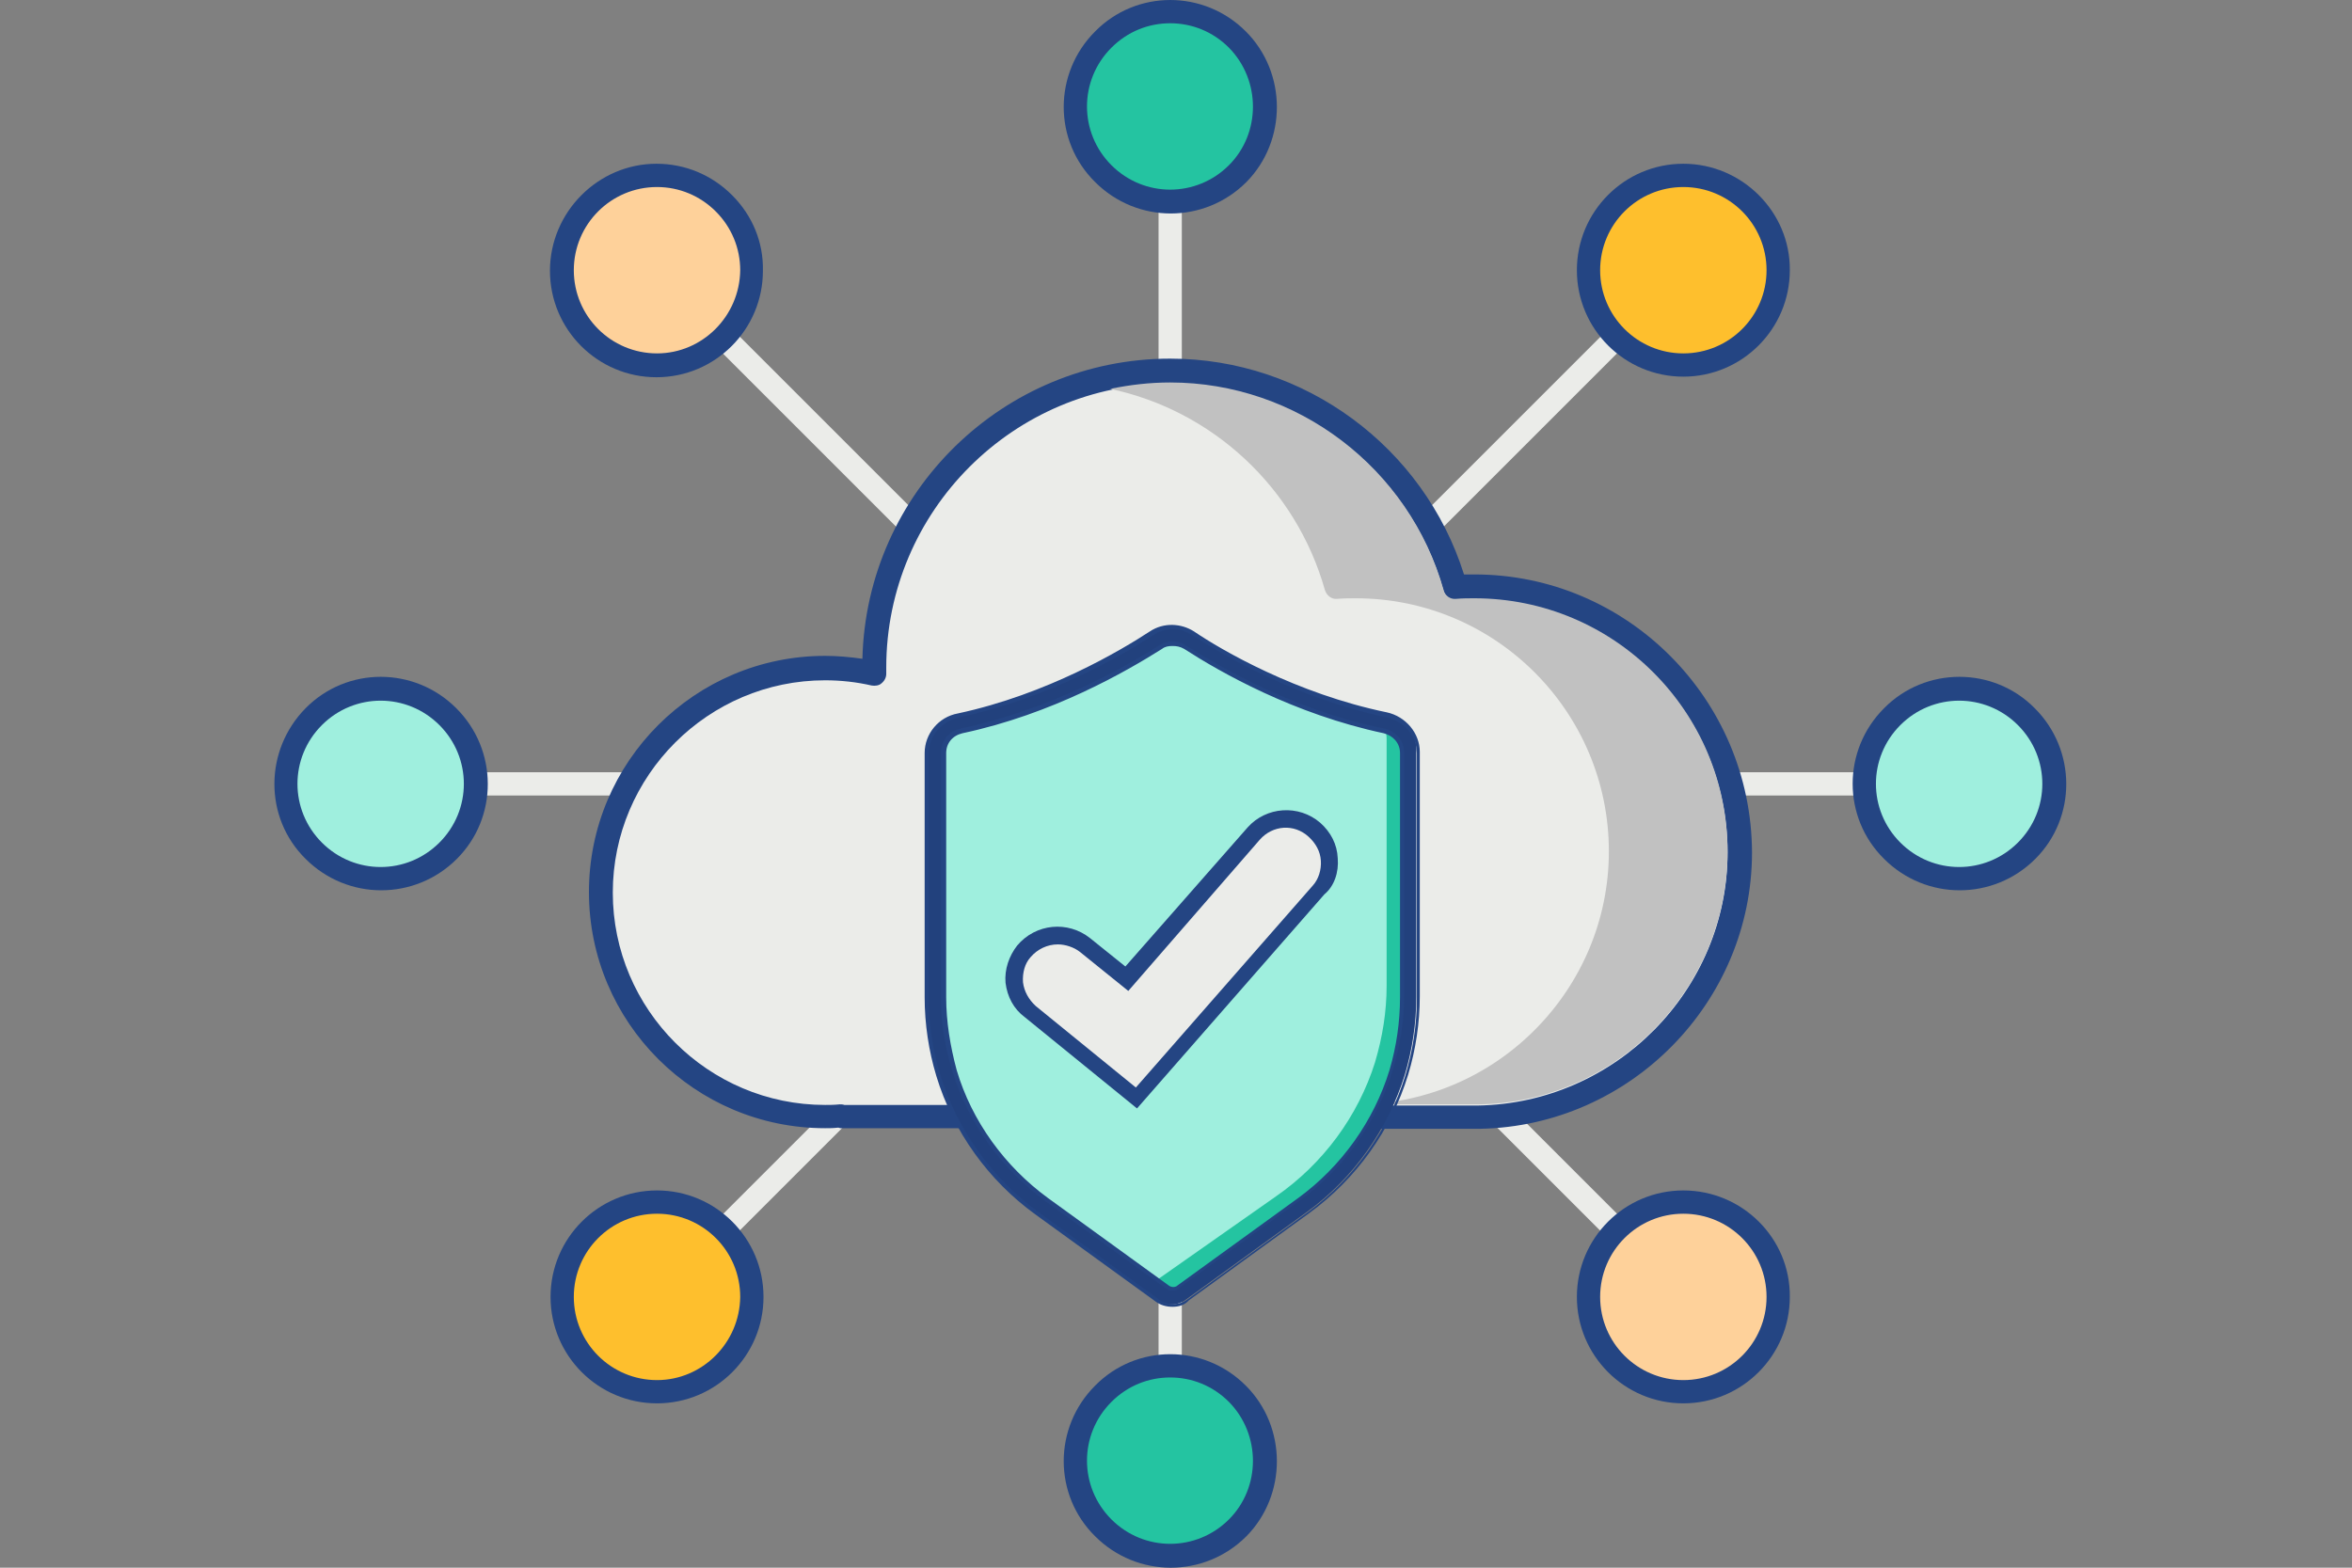 <svg width="120" height="80" viewBox="0 0 120 80" fill="none" xmlns="http://www.w3.org/2000/svg">
<rect x="0" y="0" width="120" height="80" fill="#808080" stroke="none"/>
<path d="M59.703 0.52C59.377 0.52 59.11 0.787 59.11 1.113V78.768C59.11 79.095 59.377 79.362 59.703 79.362C60.03 79.362 60.297 79.095 60.297 78.768V1.143C60.297 0.787 60.03 0.52 59.703 0.52Z" fill="#EBECE9"/>
<path d="M63.117 2.019C61.217 0.119 58.159 0.119 56.26 2.019C54.36 3.918 54.36 6.976 56.26 8.876C58.159 10.776 61.217 10.776 63.117 8.876C65.016 6.976 65.016 3.918 63.117 2.019Z" fill="#24C4A1"/>
<path d="M63.562 1.603C61.425 -0.534 57.982 -0.534 55.874 1.603C53.737 3.74 53.737 7.184 55.874 9.291C56.943 10.36 58.338 10.894 59.733 10.894C61.128 10.894 62.523 10.36 63.592 9.291C65.67 7.184 65.67 3.711 63.562 1.603ZM62.701 8.43C61.039 10.093 58.367 10.093 56.705 8.43C55.043 6.768 55.043 4.096 56.705 2.434C57.536 1.603 58.605 1.187 59.703 1.187C60.802 1.187 61.87 1.603 62.701 2.434C64.334 4.096 64.334 6.798 62.701 8.43Z" fill="#244583"/>
<path d="M63.117 71.124C61.217 69.225 58.159 69.225 56.26 71.124C54.36 73.024 54.36 76.082 56.26 77.981C58.159 79.881 61.217 79.881 63.117 77.981C65.016 76.082 65.016 73.024 63.117 71.124Z" fill="#24C4A1"/>
<path d="M63.562 70.709C61.425 68.571 57.982 68.571 55.874 70.709C53.737 72.846 53.737 76.289 55.874 78.397C56.943 79.466 58.338 80 59.733 80C61.128 80 62.523 79.466 63.592 78.397C65.67 76.289 65.67 72.816 63.562 70.709ZM62.701 77.536C61.039 79.198 58.367 79.198 56.705 77.536C55.043 75.874 55.043 73.202 56.705 71.54C57.536 70.709 58.605 70.293 59.703 70.293C60.802 70.293 61.87 70.709 62.701 71.54C64.334 73.202 64.334 75.903 62.701 77.536Z" fill="#244583"/>
<path d="M98.56 39.407H20.905C20.579 39.407 20.312 39.674 20.312 40C20.312 40.327 20.579 40.594 20.905 40.594H98.56C98.887 40.594 99.154 40.327 99.154 40C99.154 39.674 98.917 39.407 98.56 39.407Z" fill="#EBECE9"/>
<path d="M103.399 36.587C101.499 34.687 98.442 34.687 96.542 36.587C94.642 38.486 94.642 41.544 96.542 43.444C98.442 45.343 101.499 45.343 103.399 43.444C105.299 41.544 105.299 38.457 103.399 36.587Z" fill="#9FEFDE"/>
<path d="M103.814 36.141C101.707 34.004 98.234 34.004 96.126 36.141C93.989 38.278 93.989 41.722 96.126 43.829C97.195 44.898 98.59 45.432 99.985 45.432C101.38 45.432 102.776 44.898 103.844 43.829C105.952 41.722 105.952 38.278 103.814 36.141ZM102.954 42.998C101.291 44.66 98.62 44.66 96.957 42.998C95.295 41.336 95.295 38.664 96.957 37.002C98.62 35.34 101.291 35.34 102.954 37.002C104.616 38.664 104.616 41.336 102.954 42.998Z" fill="#244583"/>
<path d="M22.864 36.587C20.965 34.687 17.907 34.687 16.007 36.587C14.108 38.486 14.108 41.544 16.007 43.444C17.907 45.343 20.965 45.343 22.864 43.444C24.735 41.544 24.735 38.457 22.864 36.587Z" fill="#9FEFDE"/>
<path d="M23.28 36.141C21.143 34.004 17.7 34.004 15.592 36.141C13.484 38.278 13.455 41.722 15.592 43.829C16.66 44.898 18.056 45.432 19.451 45.432C20.846 45.432 22.241 44.898 23.31 43.829C25.418 41.722 25.418 38.278 23.28 36.141ZM22.419 42.998C20.757 44.66 18.085 44.66 16.423 42.998C14.761 41.336 14.761 38.664 16.423 37.002C18.085 35.34 20.757 35.34 22.419 37.002C24.082 38.664 24.082 41.336 22.419 42.998Z" fill="#244583"/>
<path d="M87.607 12.096C87.369 11.859 86.983 11.859 86.746 12.096L31.829 67.013C31.592 67.25 31.592 67.636 31.829 67.874C31.948 67.993 32.096 68.052 32.245 68.052C32.393 68.052 32.542 67.993 32.66 67.874L87.577 12.957C87.844 12.72 87.844 12.334 87.607 12.096Z" fill="#EBECE9"/>
<path d="M85.885 8.98C83.213 8.98 81.046 11.147 81.046 13.818C81.046 16.49 83.213 18.657 85.885 18.657C88.557 18.657 90.724 16.49 90.724 13.818C90.724 11.147 88.557 8.98 85.885 8.98Z" fill="#FEBF2D"/>
<path d="M85.885 8.356C82.887 8.356 80.453 10.79 80.453 13.789C80.453 16.787 82.887 19.221 85.885 19.221C88.883 19.221 91.317 16.787 91.317 13.789C91.347 10.82 88.883 8.356 85.885 8.356ZM85.885 18.034C83.54 18.034 81.64 16.134 81.64 13.789C81.64 11.444 83.54 9.544 85.885 9.544C88.23 9.544 90.13 11.444 90.13 13.789C90.13 16.134 88.23 18.034 85.885 18.034Z" fill="#244583"/>
<path d="M33.522 61.343C30.85 61.343 28.683 63.51 28.683 66.182C28.683 68.853 30.85 71.02 33.522 71.02C36.193 71.02 38.36 68.853 38.36 66.182C38.36 63.51 36.193 61.343 33.522 61.343Z" fill="#FEBF2D"/>
<path d="M33.521 60.749C30.523 60.749 28.089 63.184 28.089 66.182C28.089 69.18 30.523 71.614 33.521 71.614C36.52 71.614 38.954 69.18 38.954 66.182C38.954 63.184 36.52 60.749 33.521 60.749ZM33.521 70.427C31.176 70.427 29.276 68.527 29.276 66.182C29.276 63.837 31.176 61.937 33.521 61.937C35.867 61.937 37.766 63.837 37.766 66.182C37.737 68.527 35.837 70.427 33.521 70.427Z" fill="#244583"/>
<path d="M87.607 67.043L32.69 12.126C32.453 11.889 32.067 11.889 31.829 12.126C31.592 12.364 31.592 12.75 31.829 12.987L86.746 67.904C86.865 68.022 87.013 68.082 87.161 68.082C87.31 68.082 87.458 68.022 87.577 67.904C87.844 67.666 87.844 67.28 87.607 67.043Z" fill="#EBECE9"/>
<path d="M85.885 71.02C88.557 71.02 90.724 68.854 90.724 66.182C90.724 63.51 88.557 61.343 85.885 61.343C83.213 61.343 81.046 63.51 81.046 66.182C81.046 68.854 83.213 71.02 85.885 71.02Z" fill="#FED19A"/>
<path d="M85.885 60.749C82.887 60.749 80.453 63.184 80.453 66.182C80.453 69.18 82.887 71.614 85.885 71.614C88.883 71.614 91.317 69.18 91.317 66.182C91.347 63.184 88.883 60.749 85.885 60.749ZM85.885 70.427C83.54 70.427 81.64 68.527 81.64 66.182C81.64 63.837 83.54 61.937 85.885 61.937C88.23 61.937 90.13 63.837 90.13 66.182C90.13 68.527 88.23 70.427 85.885 70.427Z" fill="#244583"/>
<path d="M33.522 8.98C30.85 8.98 28.683 11.147 28.683 13.818C28.683 16.49 30.85 18.657 33.522 18.657C36.193 18.657 38.36 16.49 38.36 13.818C38.36 11.147 36.193 8.98 33.522 8.98Z" fill="#FED19A"/>
<path d="M37.351 9.959C36.312 8.92 34.946 8.356 33.492 8.356C30.523 8.356 28.059 10.82 28.059 13.818C28.059 16.816 30.494 19.251 33.492 19.251C36.49 19.251 38.924 16.816 38.924 13.818C38.954 12.364 38.39 10.998 37.351 9.959ZM33.521 18.034C31.176 18.034 29.276 16.134 29.276 13.789C29.276 11.444 31.176 9.544 33.521 9.544C34.649 9.544 35.718 9.989 36.519 10.79C37.321 11.592 37.766 12.661 37.766 13.789C37.736 16.134 35.837 18.034 33.521 18.034Z" fill="#244583"/>
<path d="M75.228 29.937C74.902 29.937 74.575 29.967 74.249 29.967C72.467 23.584 66.649 18.924 59.703 18.924C51.362 18.924 44.594 25.692 44.594 34.033C44.594 34.152 44.594 34.271 44.594 34.39C43.792 34.212 42.931 34.123 42.07 34.123C35.748 34.123 30.642 39.228 30.642 45.551C30.642 51.874 35.748 56.98 42.07 56.98C42.338 56.98 42.605 56.98 42.872 56.95V56.98H75.406C82.798 56.891 88.735 50.865 88.735 43.473C88.735 35.963 82.709 29.937 75.228 29.937Z" fill="#EBECE9"/>
<path d="M75.228 29.314C75.05 29.314 74.872 29.314 74.694 29.314C72.646 22.813 66.56 18.301 59.703 18.301C51.184 18.301 44.208 25.128 44 33.618C43.377 33.529 42.724 33.469 42.1 33.469C35.451 33.469 30.048 38.872 30.048 45.521C30.048 52.171 35.451 57.573 42.1 57.573C42.308 57.573 42.516 57.573 42.753 57.544C42.813 57.544 42.842 57.573 42.902 57.573H49.017C49.343 57.573 49.611 57.306 49.611 56.98C49.611 56.653 49.343 56.386 49.017 56.386H43.08C42.991 56.356 42.931 56.356 42.842 56.356C42.546 56.386 42.308 56.386 42.1 56.386C36.134 56.386 31.265 51.518 31.265 45.551C31.265 39.584 36.134 34.716 42.1 34.716C42.902 34.716 43.703 34.805 44.475 34.983C44.653 35.013 44.861 34.983 44.98 34.865C45.128 34.746 45.217 34.568 45.217 34.39V34.241C45.217 34.182 45.217 34.123 45.217 34.063C45.217 26.078 51.718 19.577 59.703 19.577C66.174 19.577 71.933 23.941 73.655 30.174C73.744 30.442 74.011 30.649 74.278 30.62C74.635 30.59 74.931 30.59 75.228 30.59C82.353 30.59 88.141 36.379 88.141 43.503C88.141 50.508 82.442 56.297 75.406 56.416C75.377 56.416 75.347 56.416 75.347 56.416H54.212C53.885 56.416 53.618 56.683 53.618 57.009C53.618 57.336 53.885 57.603 54.212 57.603H75.436C75.466 57.603 75.496 57.603 75.525 57.603C83.184 57.455 89.388 51.132 89.388 43.503C89.358 35.666 83.006 29.314 75.228 29.314Z" fill="#244583"/>
<path d="M75.228 30.531C74.931 30.531 74.635 30.531 74.278 30.56C73.982 30.59 73.714 30.382 73.655 30.115C71.904 23.881 66.174 19.518 59.703 19.518C58.664 19.518 57.655 19.636 56.646 19.844C61.841 20.943 66.115 24.861 67.599 30.115C67.688 30.382 67.926 30.59 68.223 30.56C68.579 30.531 68.876 30.531 69.173 30.531C76.297 30.531 82.085 36.319 82.085 43.444C82.085 50.479 76.386 56.267 69.351 56.356C69.321 56.356 69.321 56.356 69.291 56.356H75.347C75.377 56.356 75.377 56.356 75.406 56.356C82.442 56.267 88.141 50.479 88.141 43.444C88.141 36.319 82.353 30.531 75.228 30.531Z" fill="#C1C1C1"/>
<path d="M59.02 32.994C57.417 34.063 53.707 36.2 49.195 37.121C48.482 37.269 47.978 37.892 47.978 38.605V50.835C47.978 52.111 48.186 53.417 48.572 54.635C49.403 57.276 51.065 59.621 53.321 61.284L59.347 65.647C59.673 65.885 60.089 65.885 60.445 65.647L66.471 61.284C68.727 59.651 70.419 57.306 71.221 54.635C71.607 53.417 71.814 52.141 71.814 50.835V38.664C71.814 37.922 71.31 37.328 70.597 37.18C65.996 36.2 62.286 34.063 60.683 32.994C60.148 32.668 59.525 32.668 59.02 32.994Z" fill="#9FEFDE"/>
<path d="M70.776 36.824C70.657 36.794 70.538 36.794 70.39 36.735C70.627 37.002 70.746 37.358 70.746 37.715V50.301C70.746 51.636 70.538 52.913 70.152 54.219C69.291 56.95 67.51 59.384 65.106 61.047L58.724 65.529C58.575 65.648 58.397 65.677 58.219 65.677L58.872 66.152C59.228 66.39 59.703 66.39 60 66.152L66.353 61.67C68.727 59.978 70.538 57.574 71.399 54.843C71.785 53.596 71.993 52.26 71.993 50.924V38.397C72.052 37.625 71.518 36.972 70.776 36.824Z" fill="#24C4A1"/>
<path d="M70.776 36.468C66.115 35.488 62.345 33.232 60.891 32.282C60.238 31.867 59.406 31.867 58.753 32.282C57.299 33.232 53.529 35.488 48.868 36.468C47.918 36.675 47.265 37.477 47.265 38.427V50.894C47.265 52.26 47.473 53.596 47.859 54.872C48.72 57.692 50.501 60.156 52.846 61.848L58.991 66.301C59.228 66.449 59.495 66.568 59.763 66.568C60.03 66.568 60.297 66.479 60.534 66.301L66.679 61.848C69.054 60.126 70.805 57.633 71.666 54.872C72.052 53.596 72.26 52.23 72.26 50.894V38.427C72.349 37.477 71.696 36.675 70.776 36.468ZM71.518 38.427V50.894C71.518 52.171 71.31 53.418 70.983 54.635C70.152 57.247 68.52 59.592 66.293 61.195L60.148 65.648C59.941 65.766 59.733 65.766 59.555 65.648L53.38 61.195C51.154 59.592 49.521 57.247 48.69 54.635C48.304 53.418 48.156 52.171 48.156 50.894V38.427C48.156 37.892 48.542 37.418 49.106 37.328C53.707 36.349 57.447 34.241 59.258 33.024C59.644 32.787 60.119 32.787 60.505 33.024C62.345 34.182 66.085 36.349 70.657 37.328C71.162 37.418 71.518 37.863 71.518 38.427Z" fill="#22417D"/>
<path d="M59.822 66.687C59.495 66.687 59.199 66.597 58.961 66.419L52.816 61.967C50.442 60.245 48.631 57.752 47.77 54.902C47.384 53.625 47.176 52.26 47.176 50.894V38.427C47.176 37.447 47.889 36.586 48.868 36.408C53.44 35.429 57.21 33.173 58.664 32.223C59.377 31.748 60.267 31.807 60.92 32.223C62.315 33.173 66.145 35.399 70.746 36.349C71.725 36.557 72.438 37.418 72.438 38.367V50.835C72.438 52.2 72.23 53.566 71.844 54.842C70.983 57.663 69.202 60.156 66.798 61.907L60.653 66.36C60.445 66.597 60.148 66.687 59.822 66.687ZM59.822 32.104C59.466 32.104 59.109 32.223 58.813 32.431C57.358 33.38 53.529 35.636 48.898 36.616C48.037 36.824 47.384 37.566 47.384 38.456V50.924C47.384 52.26 47.592 53.625 47.978 54.872C48.839 57.633 50.59 60.097 52.935 61.818L59.109 66.301C59.525 66.627 60.178 66.627 60.594 66.301L66.738 61.848C69.084 60.126 70.835 57.662 71.696 54.902C72.082 53.625 72.289 52.289 72.289 50.954V38.456C72.289 37.566 71.666 36.824 70.775 36.616C66.115 35.636 62.315 33.38 60.861 32.431C60.534 32.223 60.178 32.104 59.822 32.104ZM59.822 65.855C59.703 65.855 59.555 65.826 59.466 65.737L53.321 61.284C51.095 59.651 49.403 57.306 48.601 54.694C48.215 53.477 48.007 52.2 48.007 50.894V38.397C48.007 37.803 48.423 37.299 49.017 37.18C53.588 36.2 57.328 34.093 59.139 32.935C59.555 32.668 60.089 32.668 60.505 32.935C62.345 34.093 66.056 36.26 70.627 37.18C71.221 37.299 71.636 37.803 71.636 38.397V50.865C71.636 52.141 71.429 53.388 71.043 54.664C70.212 57.306 68.549 59.651 66.323 61.254L60.178 65.707C60.059 65.826 59.941 65.855 59.822 65.855ZM59.822 32.965C59.614 32.965 59.436 32.995 59.288 33.113C57.447 34.271 53.707 36.438 49.106 37.418C48.601 37.536 48.275 37.922 48.275 38.427V50.894C48.275 52.141 48.482 53.388 48.809 54.605C49.581 57.217 51.273 59.533 53.469 61.136L59.614 65.588C59.763 65.707 59.97 65.707 60.089 65.588L66.234 61.136C68.43 59.533 70.093 57.217 70.894 54.605C71.251 53.388 71.429 52.141 71.429 50.894V38.427C71.429 37.922 71.072 37.536 70.597 37.418C65.996 36.438 62.256 34.301 60.416 33.113C60.208 32.995 60.03 32.965 59.822 32.965Z" fill="#244583"/>
<path d="M63.978 42.553L57.507 49.974L55.369 48.252C54.419 47.481 53.024 47.629 52.252 48.579C51.481 49.529 51.629 50.924 52.579 51.666L58.011 56.03L67.302 45.403C68.134 44.512 68.015 43.087 67.095 42.286C66.145 41.544 64.75 41.633 63.978 42.553Z" fill="#EBECE9"/>
<path d="M68.252 43.8C68.223 43.087 67.896 42.464 67.362 41.989C66.263 41.039 64.601 41.158 63.651 42.227L57.417 49.321L55.607 47.867C54.479 46.976 52.846 47.124 51.896 48.252C51.481 48.787 51.243 49.47 51.303 50.152C51.392 50.865 51.718 51.488 52.282 51.904L58.011 56.564L67.57 45.64C68.074 45.225 68.312 44.512 68.252 43.8ZM52.846 51.34C52.49 51.013 52.252 50.598 52.193 50.123C52.163 49.648 52.282 49.173 52.579 48.846C52.935 48.431 53.44 48.193 53.974 48.193C54.36 48.193 54.805 48.342 55.102 48.579L57.566 50.568L64.275 42.85C64.928 42.108 66.026 42.019 66.768 42.702C67.124 43.028 67.362 43.444 67.391 43.919C67.421 44.394 67.273 44.868 66.976 45.195L57.952 55.496L52.846 51.34Z" fill="#244583"/>
</svg>
